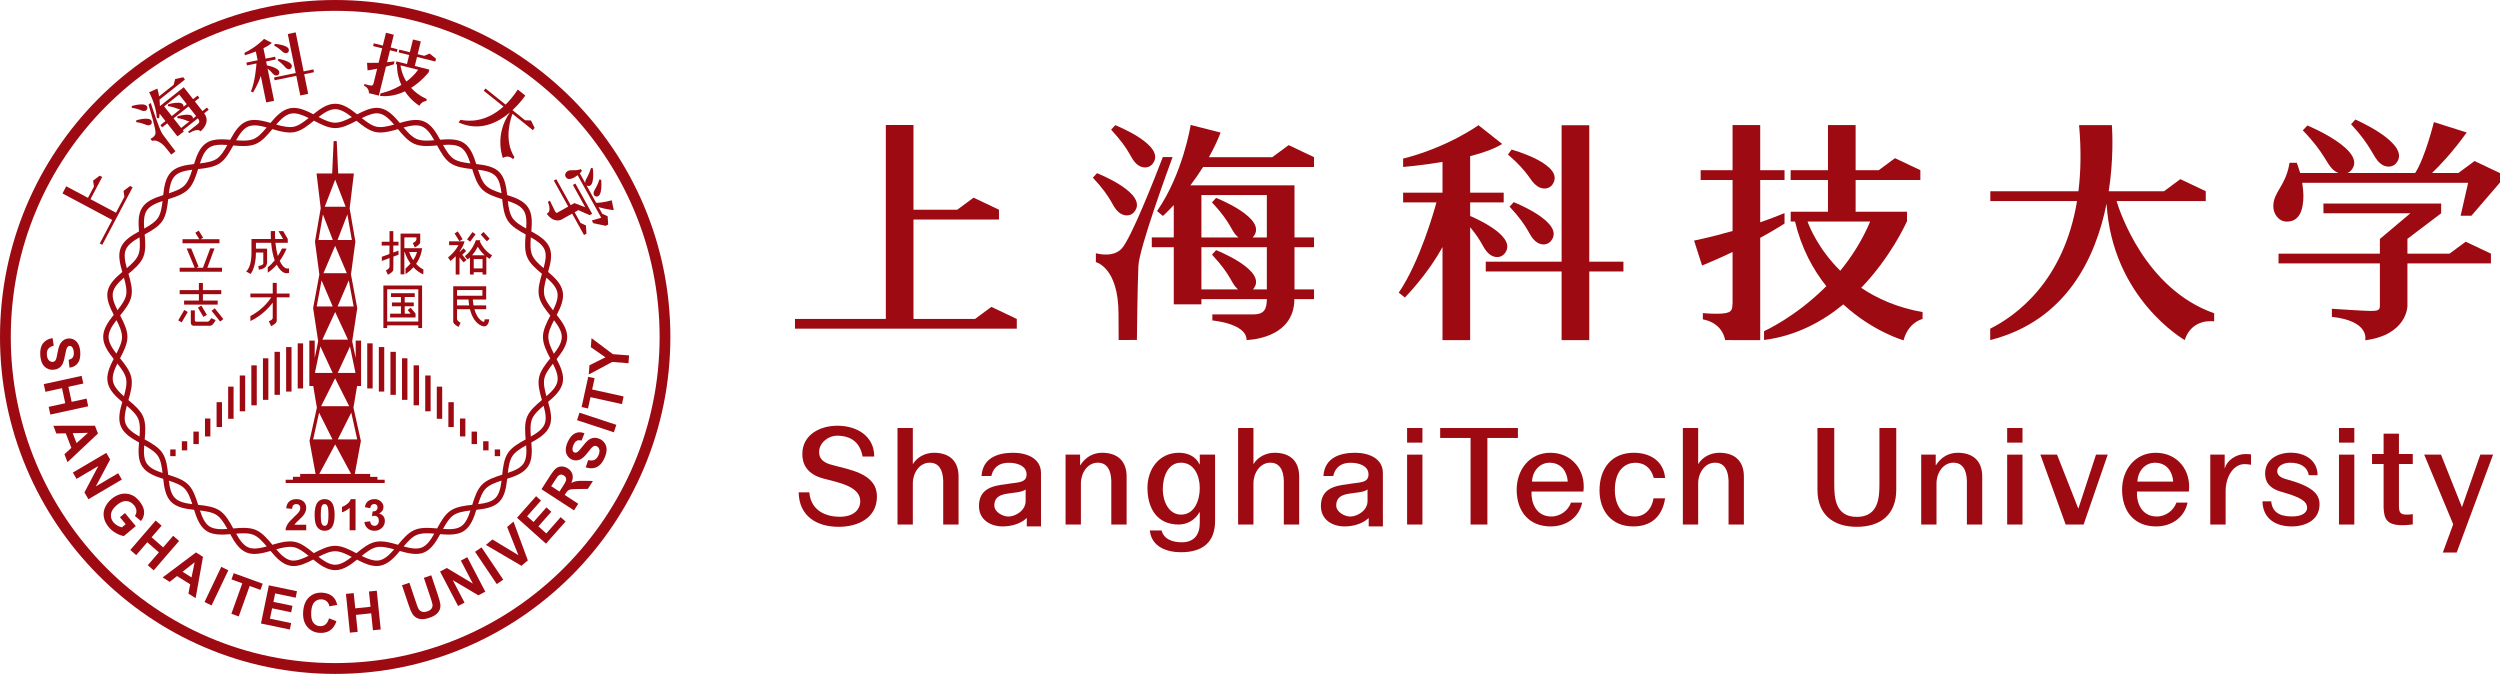<svg width="230" height="62" viewBox="0 0 230 62" fill="none" xmlns="http://www.w3.org/2000/svg">
<g clip-path="url(#clip0_548_1019)">
<path d="M93.54 29.34L91.205 28.233L89.709 29.34H84.04V20.197H91.905V19.298H91.901L91.905 19.294L89.566 18.185L88.062 19.298H84.04V11.502H81.496V29.34H73.138V30.239H81.496H84.04H93.545V29.34H93.54Z" fill="#9D0A12"/>
<path d="M132.71 31.291H135.254V20.899C136.439 22.323 136.403 22.828 136.97 23.338C137.447 23.765 138.071 23.743 138.403 23.353C139.643 21.899 136.239 20.295 135.254 19.87V18.623H138.341V17.724H135.254V14.366C136.404 14.071 137.471 13.702 138.201 13.243L136.019 11.519C136.019 11.519 133.223 13.543 129.087 14.593V15.361C129.087 15.361 130.741 15.228 132.71 14.895V17.724H129.087V18.623H132.152C131.952 19.363 130.615 24.104 128.684 26.923L129.244 27.372C129.244 27.372 131.274 25.35 132.71 22.727V31.291H132.71Z" fill="#9D0A12"/>
<path d="M149.355 24.975V24.075H146.212V11.522H143.668V24.075H136.69V24.975H143.668V31.291H146.212V24.975H149.355Z" fill="#9D0A12"/>
<path d="M141.404 17.109C141.923 17.483 142.54 17.395 142.828 16.974C144.091 15.143 139.068 13.761 139.068 13.761L138.733 14.212C140.783 16.001 140.692 16.591 141.404 17.109Z" fill="#9D0A12"/>
<path d="M139.261 18.598L138.884 19.014C140.736 21.008 140.585 21.586 141.238 22.175C141.716 22.603 142.337 22.58 142.67 22.19C144.116 20.502 139.261 18.598 139.261 18.598Z" fill="#9D0A12"/>
<path d="M194.725 18.499H202.93V17.599H202.913L202.93 17.592L200.59 16.482L199.083 17.599H194.003C194.451 14.694 194.346 12.28 194.294 11.51H191.276C191.481 13.793 191.436 15.812 191.215 17.599H183.109V18.499H191.086C189.858 25.961 185.399 29.084 183.099 30.239V31.287C190.146 29.5 192.822 23.649 193.804 18.727C194.323 27.485 200.992 31.286 200.992 31.286C201.662 29.223 203.704 29.566 203.704 29.566V28.821C197.309 26.581 194.977 19.341 194.725 18.499Z" fill="#9D0A12"/>
<path d="M230 15.926L227.658 14.815L226.171 15.917H223.744C224.389 15.301 225.616 14.034 226.937 12.188L223.919 11.233C223.919 11.233 223.109 14.521 222.195 15.917H215.969C216.096 15.863 216.21 15.784 216.301 15.679C217.912 13.86 212.279 11.544 212.279 11.544L211.859 11.992C213.938 14.15 213.965 15.017 214.697 15.654C214.837 15.774 214.984 15.86 215.136 15.917H211.62C211.492 15.486 211.304 14.976 211.304 14.976H210.635L210.614 15.115C210.238 17.187 209.144 17.64 209.144 18.992C209.144 19.628 209.592 20.387 210.398 20.387C211.528 20.387 211.915 19.367 211.915 17.963C211.915 17.682 211.862 17.217 211.803 16.817H227.068L226.377 19.847H227.37L229.977 16.817H229.981V16.812L230 16.79L230 15.926Z" fill="#9D0A12"/>
<path d="M218.951 15.003C219.447 15.451 220.095 15.424 220.442 15.02C221.942 13.261 216.69 10.996 216.69 10.996L216.296 11.429C218.224 13.501 218.27 14.392 218.951 15.003Z" fill="#9D0A12"/>
<path d="M221.483 28.166V24.235H229.165V23.344H229.182L226.844 22.236L225.354 23.338H221.483V21.971L224.586 19.622V18.722H213.756V19.622H221.752L218.969 21.968H218.949V23.338H209.626V24.235H218.949V28.166C218.949 28.578 218.66 28.606 218.074 28.606C217.548 28.606 215.056 28.441 214.532 28.408V29.149C218.08 29.54 217.598 31.305 217.598 31.305C221.456 30.809 221.483 28.166 221.483 28.166Z" fill="#9D0A12"/>
<path d="M164.177 20.569V19.605C163.427 19.917 162.674 20.198 161.939 20.451V16.559H164.177V15.658H161.939V11.508H159.397V15.658H156.46V16.559H159.397V21.252C157.337 21.842 155.855 22.134 155.855 22.134L156.591 24.431C157.61 24.012 158.547 23.589 159.397 23.183V28.07L159.387 27.849C159.387 28.599 159.331 28.864 157.906 28.864C157.261 28.864 156.663 28.806 156.663 28.806V29.38C158.536 29.732 158.71 31.284 158.71 31.284H159.397V31.291H161.939V21.881C162.974 21.315 163.735 20.85 164.177 20.569Z" fill="#9D0A12"/>
<path d="M176.878 28.713C174.545 28.297 172.692 27.466 171.229 26.481C173.888 23.715 175.264 20.744 175.427 20.382H175.444V19.482H170.717V16.56H176.673V15.659H176.679L174.339 14.552L172.84 15.659H170.717V11.508H168.174V15.659H164.739V16.56H168.174V19.482H164.744V20.382H165.142C165.737 22.854 166.803 24.803 168.02 26.327C165.18 29.189 162.293 30.466 162.293 30.466V31.279C165.227 30.906 167.649 29.595 169.584 28.004C172.303 30.509 175.126 31.31 175.126 31.31C175.538 29.775 176.618 29.412 176.878 29.346V28.713H176.878ZM166.294 20.382H172.055C171.315 22.136 170.346 23.638 169.305 24.907C167.297 22.926 166.472 20.875 166.294 20.382Z" fill="#9D0A12"/>
<path d="M119.094 17.049H118.572H116.549H110.53H109.513C109.9 16.54 110.299 15.978 110.686 15.363H120.89V14.463H120.882L120.892 14.459L118.554 13.351L117.054 14.459L117.066 14.463H111.22C111.617 13.755 111.988 12.999 112.295 12.199L109.542 11.495C109.542 11.495 108.853 15.937 106.449 19.419L106.988 19.869C106.988 19.869 107.392 19.506 107.987 18.866V21.843H105.965V22.744H107.987V26.623V27.522V27.997H110.53V27.522H116.551C116.53 28.387 116.361 28.922 115.32 28.922H111.536V29.484C111.536 29.484 114.686 29.745 114.686 31.282C114.686 31.282 119.063 31.24 119.083 27.522H120.892V26.623H119.094V22.744H120.892V21.843H119.094V17.049H119.094ZM116.549 26.623H115.268C115.275 26.617 115.283 26.612 115.289 26.605C116.737 24.916 111.881 23.013 111.881 23.013L111.504 23.427C113.356 25.421 113.203 26 113.858 26.587C113.873 26.601 113.891 26.611 113.906 26.623H110.53V22.744H116.549V26.623ZM116.549 21.844H115.24C115.256 21.828 115.274 21.814 115.289 21.797C116.737 20.108 111.881 18.207 111.881 18.207L111.504 18.62C113.356 20.613 113.203 21.193 113.858 21.78C113.886 21.804 113.915 21.821 113.943 21.844H110.53V17.948H116.549V21.844Z" fill="#9D0A12"/>
<path d="M104.576 15.093C105.054 15.521 105.678 15.497 106.008 15.109C107.455 13.419 102.601 11.516 102.601 11.516L102.223 11.932C104.073 13.927 103.924 14.504 104.576 15.093Z" fill="#9D0A12"/>
<path d="M102.899 19.504C103.378 19.934 103.999 19.91 104.331 19.521C105.779 17.831 100.924 15.932 100.924 15.932L100.544 16.345C102.398 18.338 102.246 18.916 102.899 19.504Z" fill="#9D0A12"/>
<path d="M106.981 14.45C106.272 16.3 104.074 21.907 103.197 22.869C102.374 23.767 100.819 23.298 100.819 23.298V24.114C100.819 24.114 102.903 24.586 102.903 28.876C102.903 30.257 102.917 31.283 102.917 31.283L104.595 31.273C104.595 31.273 104.651 26.154 104.734 24.442C104.811 22.839 107.453 15.598 107.876 14.45L106.981 14.45Z" fill="#9D0A12"/>
<path d="M76.41 42.734C75.78 42.548 75.358 42.227 75.358 41.59C75.358 40.694 76.263 40.083 76.978 40.083C78.408 40.083 79.134 40.794 79.359 42H80.431C80.431 40.147 78.874 39.166 77.04 39.166C75.446 39.166 73.813 39.987 73.813 41.779C73.813 42.698 74.246 43.631 75.766 44.029C76.991 44.364 78.986 44.689 79.131 45.951C79.227 46.776 78.631 47.543 77.264 47.543C76.139 47.543 74.614 47.097 74.456 45.297H73.478C73.515 47.497 75.149 48.468 77.166 48.468C78.908 48.468 80.678 47.671 80.678 45.683C80.678 43.481 78.021 43.212 76.41 42.734Z" fill="#9D0A12"/>
<path d="M210.317 44.081C209.855 43.956 209.422 43.715 209.517 43.235C209.602 42.818 210.132 42.571 210.699 42.571C211.484 42.571 212.244 42.839 212.408 43.717H213.216C213.216 42.367 212.081 41.648 210.744 41.648C209.582 41.648 208.39 42.248 208.39 43.553C208.39 44.197 208.632 44.892 209.891 45.247C211.536 45.716 212.255 46.065 212.255 46.731C212.255 47.15 211.796 47.512 210.908 47.512C210.231 47.512 209.065 47.432 208.951 46.12H208.149C208.176 47.722 209.365 48.431 210.836 48.431C212.105 48.431 213.397 47.85 213.397 46.399C213.397 45.415 212.696 44.724 210.317 44.081Z" fill="#9D0A12"/>
<path d="M85.922 41.654C85.082 41.654 84.351 42.09 84.005 42.673H83.98V39.377H82.57V48.257H83.98V44.465C83.98 43.519 84.586 42.568 85.526 42.568C86.37 42.568 86.739 43.209 86.775 44.216V48.257H88.187V43.843C88.187 42.387 87.321 41.654 85.922 41.654Z" fill="#9D0A12"/>
<path d="M158.173 41.654C157.334 41.654 156.601 42.09 156.255 42.673H156.231V39.377H154.822V48.257H156.231V44.465C156.231 43.519 156.838 42.568 157.777 42.568C158.618 42.568 158.988 43.209 159.027 44.216V48.257H160.437V43.843C160.437 42.387 159.57 41.654 158.173 41.654Z" fill="#9D0A12"/>
<path d="M117.26 41.654C116.418 41.654 115.686 42.09 115.341 42.673H115.317V39.377H113.906V48.257H115.317V44.465C115.317 43.519 115.922 42.568 116.861 42.568C117.706 42.568 118.075 43.209 118.111 44.216V48.257H119.523V43.843C119.523 42.387 118.656 41.654 117.26 41.654Z" fill="#9D0A12"/>
<path d="M101.385 41.654C100.545 41.654 99.826 42.09 99.394 42.798L99.369 42.773V41.826H98.033V48.257H99.443V44.465C99.443 43.519 100.049 42.568 100.989 42.568C101.831 42.568 102.202 43.208 102.239 44.216V48.257H103.649V43.843C103.65 42.387 102.783 41.654 101.385 41.654Z" fill="#9D0A12"/>
<path d="M180.103 41.654C179.261 41.654 178.544 42.09 178.109 42.798L178.086 42.773V41.826H176.751V48.257H178.158V44.465C178.158 43.519 178.767 42.568 179.705 42.568C180.546 42.568 180.918 43.208 180.954 44.216V48.257H182.365V43.843C182.365 42.387 181.5 41.654 180.103 41.654Z" fill="#9D0A12"/>
<path d="M110.38 42.711H110.354C109.995 41.977 109.265 41.654 108.46 41.654C106.643 41.654 105.566 43.147 105.566 44.877C105.566 46.716 106.408 48.257 108.436 48.257C109.228 48.257 109.957 47.833 110.354 47.123H110.379V48.108C110.379 49.165 109.873 49.891 108.732 49.891C107.893 49.891 107.078 49.624 106.868 48.803H105.788C105.924 50.309 107.359 50.806 108.647 50.806C110.675 50.806 111.788 49.862 111.788 47.921V41.826H110.38V42.711ZM108.659 47.344C107.484 47.344 106.976 46.057 106.976 45.011C106.976 43.942 107.401 42.567 108.651 42.567C109.877 42.567 110.379 43.792 110.379 44.899C110.379 46.006 109.908 47.344 108.659 47.344Z" fill="#9D0A12"/>
<path d="M130.863 41.826H129.453V48.256H130.863V41.826Z" fill="#9D0A12"/>
<path d="M130.863 39.377H129.453V40.721H130.863V39.377Z" fill="#9D0A12"/>
<path d="M139.647 39.377H132.496V40.292H135.292V48.256H136.84V40.292H139.647V39.377Z" fill="#9D0A12"/>
<path d="M142.627 41.655C140.721 41.655 139.534 43.221 139.534 45.049C139.534 47.038 140.648 48.431 142.665 48.431C144.05 48.431 145.262 47.646 145.558 46.242H144.531C144.283 46.95 143.551 47.542 142.665 47.518C141.302 47.478 140.847 46.223 140.901 45.224H145.676C145.913 43.296 144.644 41.655 142.627 41.655ZM140.945 44.307C140.982 43.347 141.651 42.54 142.627 42.572C143.666 42.608 144.173 43.411 144.235 44.307H140.945Z" fill="#9D0A12"/>
<path d="M198.326 41.655C196.419 41.655 195.232 43.221 195.232 45.049C195.232 47.038 196.347 48.431 198.363 48.431C199.747 48.431 200.958 47.646 201.255 46.242H200.229C199.981 46.95 199.25 47.542 198.363 47.518C197 47.478 196.545 46.223 196.6 45.224H201.375C201.61 43.296 200.342 41.655 198.326 41.655ZM196.642 44.307C196.68 43.347 197.348 42.54 198.326 42.572C199.363 42.608 199.871 43.411 199.935 44.307H196.642Z" fill="#9D0A12"/>
<path d="M150.305 42.581C150.988 42.53 151.827 42.791 152.144 43.972L153.19 43.979C153.054 42.4 151.792 41.654 150.309 41.654C148.205 41.654 147.155 43.172 147.155 45.111C147.155 46.999 148.254 48.431 150.26 48.431C151.904 48.431 152.933 47.524 153.19 45.845H152.125C151.99 46.777 151.34 47.59 150.26 47.514C149.038 47.427 148.565 46.18 148.565 45.111C148.564 43.172 149.576 42.635 150.305 42.581Z" fill="#9D0A12"/>
<path d="M172.907 44.55C172.907 45.745 172.834 47.554 170.829 47.554C168.827 47.554 168.752 45.745 168.752 44.55V39.377H167.206V45.063C167.206 47.338 168.652 48.468 170.829 48.468C173.007 48.468 174.455 47.338 174.455 45.063V39.377H172.907V44.55Z" fill="#9D0A12"/>
<path d="M186.07 39.377H184.66V40.721H186.07V39.377Z" fill="#9D0A12"/>
<path d="M186.07 41.826H184.66V48.256H186.07V41.826Z" fill="#9D0A12"/>
<path d="M191.218 46.765H191.193L189.248 41.825H187.713L190.041 48.257H191.693L193.911 41.825H192.833L191.218 46.765Z" fill="#9D0A12"/>
<path d="M204.694 43.072H204.67V41.825H203.346V48.257H204.758V45.197C204.758 43.766 205.535 42.699 206.488 42.699C206.685 42.699 206.897 42.721 207.093 42.758V41.807C206.959 41.795 206.897 41.772 206.563 41.772C205.709 41.773 204.856 42.387 204.694 43.072Z" fill="#9D0A12"/>
<path d="M216.597 41.826H215.185V48.256H216.597V41.826Z" fill="#9D0A12"/>
<path d="M216.597 39.377H215.185V40.721H216.597V39.377Z" fill="#9D0A12"/>
<path d="M220.702 39.9H219.291V41.77H218.229V42.686H219.291V46.677C219.329 47.747 219.576 48.321 221.06 48.321C221.37 48.321 221.666 48.282 221.975 48.245V47.295C221.78 47.343 221.58 47.343 221.381 47.343C220.752 47.343 220.702 47.046 220.702 46.461V42.686H221.976V41.77H220.702V39.9H220.702Z" fill="#9D0A12"/>
<path d="M95.771 46.863C95.771 46.851 95.771 46.84 95.771 46.827V43.518C95.771 42.16 94.457 41.654 93.21 41.654C91.786 41.654 90.4 42.137 90.302 43.792H91.203C91.483 42.595 92.479 42.528 93.122 42.591C93.678 42.645 94.445 42.898 94.445 43.642C94.445 44.488 93.555 44.351 92.528 44.549C91.341 44.687 90.065 44.95 90.065 46.555C90.065 47.809 91.105 48.431 92.255 48.431C93.008 48.431 93.908 48.198 94.464 47.652V48.431H95.772V47.357H95.772V46.863H95.771ZM94.359 46.094C94.359 46.989 93.394 47.522 92.776 47.522C92.28 47.522 91.477 47.137 91.477 46.491C91.477 45.745 92.021 45.52 92.627 45.424C93.257 45.309 93.926 45.322 94.359 45.037V46.094Z" fill="#9D0A12"/>
<path d="M127.225 46.863V46.827V43.518C127.225 42.16 125.914 41.654 124.665 41.654C123.241 41.654 121.856 42.137 121.756 43.792H122.658C122.938 42.595 123.934 42.528 124.577 42.591C125.131 42.645 125.902 42.898 125.902 43.642C125.902 44.488 125.011 44.351 123.983 44.549C122.797 44.687 121.523 44.95 121.523 46.555C121.523 47.809 122.56 48.431 123.709 48.431C124.465 48.431 125.364 48.198 125.92 47.652V48.431H127.227V47.357H127.224V46.863H127.225ZM125.814 46.094C125.814 46.989 124.848 47.522 124.23 47.522C123.735 47.522 122.932 47.137 122.932 46.491C122.932 45.745 123.477 45.52 124.082 45.424C124.713 45.309 125.383 45.322 125.814 45.037V46.094Z" fill="#9D0A12"/>
<path d="M226.512 46.627H226.486L224.572 41.826H223.026L225.695 48.233L224.74 50.833H226.015C226.09 50.655 229.362 41.826 229.362 41.826H228.189L226.512 46.627Z" fill="#9D0A12"/>
<path d="M30.837 0C13.833 0 0 13.907 0 31C0 48.093 13.833 62 30.837 62C47.841 62 61.674 48.093 61.674 31C61.674 13.907 47.841 0 30.837 0ZM30.837 61.004C14.379 61.004 0.992 47.544 0.992 31C0.992 14.456 14.379 0.997 30.837 0.997C47.294 0.997 60.684 14.456 60.684 31C60.684 47.544 47.294 61.004 30.837 61.004Z" fill="#9D0A12"/>
<path d="M54.419 31.109L54.356 31.94L55.7 32.873L54.23 33.605L54.165 34.452L56.325 33.3L57.821 33.417L57.876 32.697L56.383 32.583L54.419 31.109Z" fill="#9D0A12"/>
<path d="M54.705 34.797L54.116 34.666L53.507 37.448L54.096 37.579L54.325 36.54L57.218 37.179L57.371 36.473L54.478 35.833L54.705 34.797Z" fill="#9D0A12"/>
<path d="M53.089 38.656L56.477 39.771L56.702 39.084L53.313 37.967L53.089 38.656Z" fill="#9D0A12"/>
<path d="M55.187 40.388C54.982 40.296 54.789 40.261 54.611 40.285C54.432 40.308 54.268 40.38 54.119 40.497C53.968 40.614 53.786 40.816 53.566 41.103C53.347 41.391 53.185 41.559 53.077 41.613C52.993 41.653 52.913 41.656 52.835 41.62C52.751 41.582 52.7 41.518 52.681 41.425C52.651 41.281 52.679 41.113 52.766 40.921C52.848 40.735 52.947 40.612 53.061 40.552C53.176 40.492 53.324 40.486 53.504 40.534L53.77 39.86C53.466 39.736 53.18 39.737 52.908 39.863C52.636 39.99 52.409 40.259 52.225 40.668C52.113 40.921 52.054 41.152 52.05 41.364C52.045 41.575 52.095 41.761 52.197 41.922C52.3 42.081 52.432 42.198 52.598 42.273C52.855 42.388 53.118 42.388 53.387 42.267C53.579 42.182 53.796 41.982 54.043 41.667C54.233 41.424 54.359 41.269 54.42 41.203C54.512 41.109 54.594 41.05 54.668 41.029C54.742 41.008 54.817 41.015 54.895 41.05C55.014 41.105 55.095 41.206 55.137 41.355C55.177 41.503 55.15 41.684 55.055 41.896C54.965 42.097 54.843 42.233 54.69 42.306C54.537 42.379 54.344 42.387 54.112 42.327L53.887 42.997C54.269 43.12 54.607 43.112 54.896 42.977C55.184 42.841 55.422 42.565 55.608 42.152C55.734 41.869 55.801 41.615 55.807 41.389C55.813 41.162 55.757 40.959 55.642 40.783C55.525 40.603 55.374 40.473 55.187 40.388Z" fill="#9D0A12"/>
<path d="M53.022 44.267C52.875 44.293 52.722 44.347 52.56 44.428C52.693 44.139 52.728 43.882 52.668 43.653C52.607 43.426 52.465 43.238 52.239 43.093C52.063 42.977 51.877 42.918 51.682 42.916C51.489 42.915 51.319 42.968 51.171 43.08C51.023 43.19 50.846 43.407 50.638 43.728L49.815 45.008L52.807 46.955L53.199 46.348L51.95 45.535L52.029 45.411C52.119 45.272 52.196 45.178 52.26 45.128C52.324 45.077 52.404 45.045 52.502 45.026C52.599 45.008 52.815 44.996 53.148 44.993L54.082 44.977L54.55 44.251L53.729 44.237C53.405 44.232 53.167 44.24 53.022 44.267ZM52.077 44.204C52.055 44.293 51.95 44.482 51.761 44.774L51.472 45.223L50.712 44.729L51.018 44.254C51.177 44.01 51.276 43.863 51.314 43.817C51.394 43.731 51.482 43.679 51.578 43.666C51.676 43.652 51.774 43.677 51.875 43.743C51.964 43.802 52.027 43.872 52.06 43.95C52.093 44.031 52.099 44.115 52.077 44.204Z" fill="#9D0A12"/>
<path d="M50.259 49.075L49.533 48.426L50.722 47.081L50.273 46.68L49.084 48.025L48.493 47.497L49.771 46.052L49.32 45.649L47.564 47.635L50.229 50.016L52.031 47.979L51.582 47.578L50.259 49.075Z" fill="#9D0A12"/>
<path d="M46.658 48.482L47.691 51.076L45.3 49.63L44.704 50.135L47.974 52.053L48.562 51.556L47.242 47.987L46.658 48.482Z" fill="#9D0A12"/>
<path d="M43.704 50.765L45.702 53.734L46.299 53.329L44.301 50.359L43.704 50.765Z" fill="#9D0A12"/>
<path d="M42.398 51.572L43.505 53.691L41.106 52.254L40.486 52.582L42.144 55.755L42.736 55.443L41.654 53.373L44.009 54.77L44.647 54.432L42.99 51.259L42.398 51.572Z" fill="#9D0A12"/>
<path d="M39.677 52.928L38.996 53.16L39.626 55.038C39.717 55.308 39.771 55.503 39.79 55.626C39.808 55.748 39.782 55.866 39.71 55.978C39.639 56.091 39.506 56.181 39.313 56.246C39.123 56.311 38.958 56.319 38.82 56.273C38.682 56.226 38.575 56.139 38.499 56.009C38.452 55.928 38.381 55.742 38.284 55.45L37.665 53.61L36.983 53.842L37.592 55.654C37.719 56.034 37.839 56.314 37.948 56.493C38.023 56.614 38.128 56.718 38.265 56.805C38.402 56.892 38.567 56.944 38.759 56.962C38.951 56.981 39.209 56.936 39.53 56.826C39.798 56.736 40.003 56.627 40.146 56.502C40.288 56.378 40.39 56.24 40.45 56.091C40.51 55.941 40.531 55.776 40.512 55.595C40.491 55.414 40.413 55.12 40.276 54.712L39.677 52.928Z" fill="#9D0A12"/>
<path d="M33.944 54.419L34.088 55.823L32.685 55.968L32.541 54.565L31.826 54.638L32.191 58.205L32.906 58.131L32.746 56.57L34.15 56.426L34.309 57.985L35.026 57.911L34.662 54.345L33.944 54.419Z" fill="#9D0A12"/>
<path d="M28.927 55.392C29.102 55.211 29.321 55.127 29.585 55.141C29.776 55.152 29.935 55.214 30.063 55.328C30.191 55.443 30.271 55.595 30.303 55.782L31.024 55.65C30.957 55.359 30.848 55.133 30.695 54.971C30.436 54.698 30.09 54.55 29.655 54.526C29.156 54.499 28.745 54.642 28.42 54.956C28.097 55.269 27.92 55.723 27.888 56.318C27.857 56.883 27.985 57.334 28.273 57.675C28.56 58.016 28.94 58.199 29.412 58.225C29.794 58.245 30.115 58.168 30.373 57.992C30.633 57.816 30.826 57.535 30.953 57.149L30.268 56.889C30.195 57.148 30.085 57.336 29.941 57.451C29.796 57.565 29.629 57.617 29.438 57.606C29.18 57.593 28.974 57.486 28.823 57.285C28.67 57.084 28.607 56.757 28.631 56.305C28.654 55.877 28.752 55.574 28.927 55.392Z" fill="#9D0A12"/>
<path d="M24.009 57.362L26.664 57.917L26.786 57.326L24.836 56.919L25.033 55.964L26.786 56.33L26.909 55.738L25.156 55.373L25.316 54.594L27.2 54.987L27.323 54.393L24.735 53.852L24.009 57.362Z" fill="#9D0A12"/>
<path d="M21.501 52.733L21.296 53.304L22.291 53.665L21.286 56.467L21.964 56.712L22.969 53.911L23.962 54.271L24.166 53.7L21.501 52.733Z" fill="#9D0A12"/>
<path d="M18.816 55.387L19.465 55.699L21.005 52.465L20.355 52.152L18.816 55.387Z" fill="#9D0A12"/>
<path d="M14.963 53.124L15.611 53.531L16.289 52.997L17.498 53.755L17.334 54.612L17.998 55.029L18.676 51.228L18.029 50.823L14.963 53.124ZM17.621 53.12L16.795 52.602L17.905 51.731L17.621 53.12Z" fill="#9D0A12"/>
<path d="M15.932 49.292L15.011 50.359L13.946 49.429L14.867 48.363L14.322 47.889L11.985 50.597L12.529 51.071L13.551 49.887L14.617 50.816L13.595 52L14.139 52.474L16.475 49.767L15.932 49.292Z" fill="#9D0A12"/>
<path d="M11.497 47.2L11.036 47.587L11.564 48.224L11.216 48.516C11.081 48.485 10.943 48.432 10.8 48.352C10.658 48.273 10.538 48.174 10.441 48.058C10.246 47.823 10.171 47.565 10.213 47.282C10.255 47.001 10.439 46.725 10.765 46.453C11.067 46.2 11.353 46.082 11.625 46.096C11.898 46.112 12.134 46.242 12.336 46.484C12.468 46.644 12.54 46.811 12.55 46.984C12.561 47.156 12.515 47.318 12.412 47.469L12.972 47.936C13.179 47.671 13.274 47.382 13.257 47.07C13.241 46.758 13.091 46.431 12.808 46.09C12.591 45.826 12.363 45.644 12.125 45.544C11.816 45.411 11.5 45.377 11.179 45.442C10.857 45.508 10.553 45.66 10.268 45.898C10.004 46.117 9.805 46.375 9.671 46.67C9.535 46.965 9.499 47.27 9.555 47.584C9.612 47.9 9.76 48.201 9.998 48.49C10.186 48.717 10.414 48.904 10.683 49.054C10.95 49.205 11.188 49.29 11.398 49.314L12.491 48.4L11.497 47.2Z" fill="#9D0A12"/>
<path d="M10.871 43.536L8.817 44.747L10.132 42.271L9.779 41.663L6.702 43.476L7.041 44.056L9.047 42.874L7.768 45.303L8.133 45.929L11.209 44.117L10.871 43.536Z" fill="#9D0A12"/>
<path d="M8.736 39.167L4.909 39.171L5.186 39.885L6.049 39.865L6.566 41.201L5.927 41.788L6.21 42.522L9.013 39.881L8.736 39.167ZM7.043 40.764L6.689 39.852L8.097 39.82L7.043 40.764Z" fill="#9D0A12"/>
<path d="M7.963 36.671L6.591 36.97L6.293 35.585L7.664 35.285L7.511 34.578L4.027 35.339L4.18 36.045L5.703 35.712L6.003 37.097L4.478 37.43L4.631 38.139L8.115 37.378L7.963 36.671Z" fill="#9D0A12"/>
<path d="M4.309 33.883C4.493 33.986 4.688 34.032 4.893 34.018C5.118 34.004 5.303 33.945 5.451 33.84C5.597 33.735 5.71 33.596 5.788 33.422C5.865 33.248 5.936 32.982 5.996 32.625C6.057 32.27 6.122 32.044 6.193 31.948C6.248 31.872 6.318 31.833 6.402 31.827C6.495 31.82 6.57 31.855 6.63 31.929C6.723 32.041 6.776 32.203 6.789 32.413C6.802 32.616 6.771 32.771 6.697 32.878C6.623 32.983 6.496 33.058 6.315 33.101L6.391 33.823C6.718 33.79 6.971 33.654 7.153 33.415C7.335 33.177 7.412 32.832 7.384 32.384C7.368 32.108 7.312 31.875 7.217 31.686C7.123 31.498 6.993 31.357 6.83 31.262C6.665 31.169 6.493 31.127 6.311 31.139C6.03 31.157 5.797 31.281 5.615 31.514C5.486 31.679 5.385 31.958 5.315 32.349C5.258 32.655 5.218 32.852 5.194 32.938C5.157 33.065 5.112 33.154 5.056 33.208C5 33.261 4.929 33.289 4.846 33.295C4.714 33.304 4.596 33.252 4.49 33.139C4.385 33.028 4.325 32.856 4.312 32.623C4.298 32.403 4.342 32.225 4.444 32.09C4.546 31.954 4.713 31.857 4.946 31.8L4.834 31.101C4.439 31.173 4.145 31.337 3.952 31.593C3.759 31.847 3.677 32.202 3.704 32.654C3.723 32.965 3.782 33.221 3.881 33.423C3.982 33.628 4.124 33.78 4.309 33.883Z" fill="#9D0A12"/>
<path d="M22.555 34.546H22.058V37.84H22.555V34.546Z" fill="#9D0A12"/>
<path d="M23.622 33.613H23.124V37.289H23.622V33.613Z" fill="#9D0A12"/>
<path d="M25.753 32.368H25.256V36.326H25.753V32.368Z" fill="#9D0A12"/>
<path d="M24.688 32.963H24.191V36.786H24.688V32.963Z" fill="#9D0A12"/>
<path d="M26.821 31.93H26.324V36.024H26.821V31.93Z" fill="#9D0A12"/>
<path d="M27.884 31.589H27.388V35.737H27.884V31.589Z" fill="#9D0A12"/>
<path d="M21.488 35.57H20.99V38.529H21.488V35.57Z" fill="#9D0A12"/>
<path d="M20.423 37.001H19.926V39.286H20.423V37.001Z" fill="#9D0A12"/>
<path d="M19.355 38.504H18.858V40.152H19.355V38.504Z" fill="#9D0A12"/>
<path d="M18.29 39.707H17.793V40.855H18.29V39.707Z" fill="#9D0A12"/>
<path d="M17.223 40.596H16.727V41.433H17.223V40.596Z" fill="#9D0A12"/>
<path d="M16.158 41.35H15.661V41.967H16.158V41.35Z" fill="#9D0A12"/>
<path d="M39.617 34.546H39.12V37.84H39.617V34.546Z" fill="#9D0A12"/>
<path d="M38.549 33.612H38.052V37.289H38.549V33.612Z" fill="#9D0A12"/>
<path d="M36.418 32.368H35.922V36.326H36.418V32.368Z" fill="#9D0A12"/>
<path d="M37.483 32.963H36.986V36.786H37.483V32.963Z" fill="#9D0A12"/>
<path d="M35.35 31.93H34.853V36.024H35.35V31.93Z" fill="#9D0A12"/>
<path d="M34.283 31.589H33.786V35.737H34.283V31.589Z" fill="#9D0A12"/>
<path d="M40.682 35.571H40.185V38.53H40.682V35.571Z" fill="#9D0A12"/>
<path d="M41.748 37.001H41.251V39.286H41.748V37.001Z" fill="#9D0A12"/>
<path d="M42.815 38.504H42.318V40.152H42.815V38.504Z" fill="#9D0A12"/>
<path d="M43.883 39.707H43.386V40.855H43.883V39.707Z" fill="#9D0A12"/>
<path d="M44.946 40.596H44.45V41.433H44.946V40.596Z" fill="#9D0A12"/>
<path d="M46.012 41.35H45.516V41.967H46.012V41.35Z" fill="#9D0A12"/>
<path d="M27.529 47.806C27.702 47.649 27.819 47.528 27.886 47.445C27.985 47.316 28.058 47.196 28.104 47.079C28.149 46.962 28.172 46.841 28.172 46.713C28.172 46.485 28.092 46.297 27.932 46.147C27.771 45.994 27.552 45.919 27.272 45.919C27.017 45.919 26.803 45.983 26.634 46.114C26.463 46.246 26.36 46.462 26.33 46.762L26.871 46.815C26.881 46.657 26.92 46.544 26.988 46.475C27.055 46.405 27.145 46.373 27.258 46.373C27.372 46.373 27.463 46.404 27.528 46.471C27.594 46.536 27.626 46.627 27.626 46.751C27.626 46.861 27.589 46.972 27.514 47.086C27.459 47.167 27.308 47.323 27.063 47.553C26.759 47.835 26.554 48.064 26.451 48.237C26.348 48.409 26.287 48.59 26.266 48.782H28.172V48.274H27.092C27.12 48.225 27.157 48.175 27.204 48.123C27.249 48.071 27.358 47.967 27.529 47.806Z" fill="#9D0A12"/>
<path d="M29.866 45.919C29.59 45.919 29.376 46.014 29.222 46.21C29.037 46.447 28.944 46.834 28.944 47.37C28.944 47.917 29.029 48.298 29.198 48.512C29.366 48.726 29.589 48.831 29.866 48.831C30.141 48.831 30.355 48.733 30.508 48.54C30.694 48.304 30.786 47.914 30.786 47.374C30.786 46.836 30.695 46.447 30.51 46.213C30.356 46.015 30.141 45.919 29.866 45.919ZM30.161 48.087C30.133 48.198 30.092 48.271 30.041 48.315C29.989 48.358 29.93 48.377 29.865 48.377C29.799 48.377 29.741 48.358 29.689 48.315C29.638 48.274 29.596 48.19 29.562 48.064C29.53 47.939 29.513 47.71 29.513 47.374C29.513 47.041 29.531 46.803 29.569 46.661C29.598 46.553 29.637 46.477 29.689 46.436C29.74 46.393 29.799 46.373 29.865 46.373C29.93 46.373 29.989 46.393 30.04 46.436C30.092 46.477 30.133 46.561 30.168 46.686C30.201 46.811 30.218 47.041 30.218 47.374C30.218 47.709 30.199 47.947 30.161 48.087Z" fill="#9D0A12"/>
<path d="M31.928 46.374C31.761 46.504 31.607 46.593 31.464 46.639V47.136C31.734 47.046 31.969 46.91 32.166 46.722V48.782H32.711V45.919H32.27C32.208 46.094 32.094 46.244 31.928 46.374Z" fill="#9D0A12"/>
<path d="M34.872 47.25C35.145 47.1 35.279 46.9 35.279 46.65C35.279 46.473 35.215 46.314 35.081 46.175C34.919 46.004 34.706 45.918 34.439 45.918C34.283 45.918 34.142 45.948 34.015 46.007C33.891 46.066 33.792 46.147 33.722 46.249C33.65 46.353 33.599 46.491 33.564 46.662L34.065 46.749C34.08 46.626 34.118 46.53 34.184 46.464C34.251 46.401 34.33 46.368 34.424 46.368C34.519 46.368 34.593 46.396 34.65 46.453C34.706 46.511 34.734 46.586 34.734 46.683C34.734 46.795 34.696 46.884 34.619 46.954C34.541 47.023 34.429 47.055 34.281 47.05L34.222 47.496C34.318 47.469 34.401 47.455 34.472 47.455C34.577 47.455 34.667 47.495 34.741 47.576C34.814 47.657 34.85 47.765 34.85 47.903C34.85 48.049 34.813 48.164 34.736 48.25C34.66 48.334 34.565 48.377 34.452 48.377C34.348 48.377 34.259 48.342 34.184 48.271C34.112 48.2 34.066 48.096 34.049 47.961L33.523 48.027C33.55 48.264 33.648 48.46 33.816 48.609C33.986 48.756 34.198 48.831 34.456 48.831C34.726 48.831 34.953 48.742 35.135 48.567C35.318 48.39 35.408 48.177 35.408 47.926C35.408 47.754 35.36 47.608 35.264 47.484C35.165 47.362 35.035 47.282 34.872 47.25Z" fill="#9D0A12"/>
<path d="M35.39 44.135H34.723V43.869H34.056V43.6H32.642L33.188 40.638C33.199 40.617 33.206 40.595 33.206 40.57C33.206 40.543 33.199 40.517 33.185 40.495L32.523 37.52C32.523 37.519 32.524 37.519 32.524 37.518C32.524 37.508 32.52 37.502 32.519 37.492L32.853 35.511H33.22V31.335H32.722V32.937L32.407 31.421C32.408 31.413 32.412 31.406 32.412 31.399C32.412 31.391 32.405 31.386 32.404 31.379L32.864 28.377C32.867 28.364 32.871 28.353 32.871 28.341C32.871 28.328 32.865 28.318 32.862 28.307C32.861 28.303 32.86 28.299 32.858 28.295C32.856 28.287 32.856 28.277 32.852 28.269L32.291 25.256C32.291 25.254 32.289 25.254 32.289 25.253L32.688 22.289C32.697 22.27 32.702 22.249 32.702 22.227C32.702 22.202 32.696 22.178 32.684 22.157L32.17 19.184C32.17 19.178 32.173 19.174 32.173 19.168C32.173 19.163 32.17 19.161 32.17 19.158L32.537 16.129L32.545 15.961H31.113L30.979 12.978H30.695L30.56 15.961H29.121L29.506 19.153L28.981 22.201C28.98 22.206 28.982 22.212 28.982 22.216C28.981 22.227 28.977 22.236 28.979 22.247L29.381 25.259L28.816 28.297C28.815 28.3 28.815 28.304 28.814 28.306L28.813 28.313C28.812 28.316 28.813 28.318 28.813 28.322C28.811 28.336 28.808 28.349 28.811 28.363L29.272 31.395L28.954 32.928V31.334H28.458V35.51H28.817L29.153 37.504C29.152 37.507 29.151 37.512 29.151 37.516L28.48 40.538C28.478 40.546 28.48 40.556 28.48 40.565C28.48 40.576 28.477 40.586 28.479 40.596L29.032 43.599H27.616V43.868H26.949V44.134H26.282V44.434H35.39L35.39 44.135ZM30.832 34.8L32.124 37.368H29.544L30.832 34.8ZM30.834 28.703L32.017 31.25H29.656L30.834 28.703ZM31.799 19.019H29.877L30.837 16.525L31.799 19.019ZM30.833 22.615L31.908 25.135H29.759L30.833 22.615ZM30.836 40.886L32.298 43.6H29.373L30.836 40.886ZM31.078 40.422L31.508 39.565L32.316 37.958L32.864 40.422H31.078ZM31.07 34.309L32.198 31.875L32.704 34.309H31.07ZM31.058 28.192L31.297 27.631L32.087 25.793L32.536 28.192H31.058ZM31.052 22.078L31.961 19.724L32.37 22.078H31.052ZM29.709 19.724L30.315 21.292L30.618 22.078H29.303L29.709 19.724ZM29.584 25.794L29.895 26.522L30.608 28.192H29.137L29.584 25.794ZM29.477 31.872L30.604 34.309H28.972L29.477 31.872ZM29.357 37.965L30.589 40.422H28.811L29.357 37.965Z" fill="#9D0A12"/>
<path d="M38.257 50.964C38.538 50.964 38.784 50.919 39.007 50.826C39.684 50.544 40.107 49.851 40.496 49.142C40.762 49.164 41.032 49.184 41.29 49.184C41.9 49.184 42.346 49.075 42.695 48.84C43.302 48.432 43.582 47.674 43.825 46.904C44.622 46.815 45.416 46.686 45.93 46.17C46.444 45.653 46.57 44.852 46.66 44.048C47.423 43.804 48.176 43.523 48.578 42.917C48.981 42.313 48.951 41.509 48.884 40.708C49.592 40.317 50.281 39.892 50.562 39.211C50.839 38.54 50.647 37.751 50.425 36.975C51.038 36.456 51.628 35.906 51.771 35.186C51.911 34.477 51.576 33.746 51.208 33.032C51.712 32.399 52.182 31.741 52.182 30.997C52.182 30.259 51.718 29.604 51.22 28.975C51.584 28.264 51.909 27.535 51.766 26.814C51.622 26.088 51.037 25.536 50.425 25.016C50.648 24.241 50.838 23.454 50.562 22.784C50.281 22.103 49.59 21.678 48.883 21.287C48.951 20.486 48.984 19.679 48.583 19.078C48.177 18.467 47.424 18.186 46.659 17.942C46.569 17.141 46.442 16.342 45.929 15.826C45.413 15.31 44.616 15.182 43.816 15.092C43.573 14.325 43.294 13.568 42.691 13.162C42.338 12.926 41.886 12.815 41.27 12.815C41.017 12.815 40.755 12.833 40.494 12.856C40.106 12.147 39.683 11.454 39.006 11.172C38.782 11.079 38.537 11.033 38.256 11.033C37.784 11.033 37.28 11.166 36.783 11.31C36.265 10.692 35.717 10.099 34.999 9.955C34.89 9.933 34.777 9.922 34.66 9.922C34.063 9.922 33.453 10.21 32.858 10.52C32.23 10.016 31.575 9.544 30.837 9.544C30.102 9.544 29.451 10.009 28.826 10.51C28.235 10.204 27.63 9.925 27.028 9.925C26.905 9.925 26.787 9.937 26.672 9.96C25.95 10.105 25.401 10.693 24.883 11.309C24.389 11.165 23.887 11.033 23.417 11.033C23.136 11.033 22.891 11.079 22.667 11.172C21.989 11.454 21.567 12.149 21.177 12.859C20.911 12.836 20.642 12.815 20.383 12.815C19.771 12.815 19.326 12.925 18.977 13.159C18.371 13.567 18.09 14.324 17.848 15.094C17.052 15.183 16.258 15.311 15.745 15.827C15.23 16.345 15.105 17.145 15.015 17.949C14.251 18.194 13.497 18.475 13.094 19.081C12.693 19.686 12.721 20.489 12.788 21.29C12.082 21.68 11.393 22.104 11.114 22.784C10.837 23.455 11.027 24.245 11.251 25.021C10.636 25.541 10.045 26.091 9.902 26.812C9.762 27.52 10.097 28.252 10.464 28.965C9.962 29.597 9.493 30.254 9.493 30.997C9.493 31.736 9.957 32.39 10.455 33.019C10.09 33.731 9.764 34.461 9.907 35.183C10.051 35.909 10.636 36.461 11.249 36.983C11.026 37.756 10.837 38.542 11.113 39.211C11.393 39.892 12.083 40.317 12.79 40.708C12.722 41.51 12.688 42.316 13.089 42.92C13.496 43.529 14.249 43.812 15.015 44.056C15.104 44.856 15.232 45.655 15.744 46.17C16.259 46.686 17.055 46.814 17.855 46.904C18.099 47.672 18.378 48.431 18.981 48.835C19.334 49.072 19.786 49.184 20.402 49.184C20.656 49.184 20.919 49.164 21.179 49.142C21.567 49.851 21.989 50.543 22.666 50.825C22.891 50.919 23.136 50.964 23.417 50.964C23.888 50.964 24.392 50.832 24.888 50.687C25.407 51.306 25.954 51.901 26.672 52.044C26.781 52.066 26.896 52.077 27.012 52.077C27.609 52.077 28.22 51.788 28.816 51.478C29.445 51.983 30.099 52.454 30.837 52.454C31.57 52.454 32.22 51.989 32.846 51.488C33.436 51.795 34.041 52.074 34.644 52.074C34.766 52.074 34.885 52.063 34.999 52.039C35.722 51.895 36.272 51.306 36.789 50.689C37.285 50.833 37.787 50.964 38.257 50.964ZM35.002 49.805C34.85 49.805 34.704 49.82 34.569 49.846C33.936 49.972 33.352 50.438 32.788 50.896C32.145 50.557 31.48 50.214 30.835 50.214C30.179 50.215 29.516 50.549 28.873 50.886C28.312 50.431 27.733 49.97 27.106 49.846C26.97 49.82 26.823 49.805 26.671 49.805C26.153 49.805 25.6 49.96 25.061 50.119C24.6 49.562 24.118 48.998 23.524 48.749C23.22 48.622 22.864 48.563 22.403 48.563C22.096 48.563 21.774 48.59 21.459 48.618C21.114 47.982 20.753 47.337 20.218 46.977C19.68 46.615 18.948 46.522 18.23 46.444C18.013 45.75 17.781 45.044 17.322 44.583C16.865 44.125 16.161 43.893 15.472 43.677C15.394 42.953 15.304 42.215 14.942 41.672C14.585 41.135 13.944 40.773 13.312 40.426C13.376 39.701 13.429 38.96 13.179 38.352C12.934 37.756 12.37 37.274 11.816 36.808C12.019 36.11 12.215 35.394 12.087 34.748C11.963 34.112 11.499 33.526 11.045 32.96C11.382 32.313 11.724 31.646 11.723 30.997C11.723 30.337 11.389 29.67 11.054 29.023C11.505 28.46 11.964 27.877 12.088 27.247C12.215 26.605 12.021 25.889 11.818 25.193C12.373 24.729 12.932 24.246 13.18 23.648C13.43 23.042 13.374 22.298 13.31 21.57C13.943 21.225 14.585 20.861 14.943 20.324C15.303 19.783 15.394 19.048 15.473 18.328C16.163 18.108 16.866 17.876 17.324 17.413C17.781 16.954 18.01 16.248 18.225 15.554C18.944 15.476 19.679 15.384 20.219 15.021C20.754 14.661 21.114 14.016 21.459 13.382C21.769 13.41 22.084 13.436 22.388 13.436C22.853 13.436 23.212 13.377 23.52 13.249C24.114 13.003 24.594 12.435 25.056 11.878C25.596 12.037 26.151 12.192 26.671 12.192C26.824 12.192 26.97 12.179 27.106 12.152C27.737 12.027 28.32 11.56 28.884 11.104C29.527 11.442 30.191 11.786 30.837 11.786C31.494 11.785 32.157 11.45 32.8 11.113C33.361 11.568 33.94 12.027 34.568 12.152C34.703 12.179 34.85 12.192 35.002 12.192C35.52 12.192 36.072 12.039 36.61 11.88C37.072 12.437 37.552 13 38.148 13.249C38.452 13.376 38.808 13.435 39.268 13.435C39.577 13.435 39.899 13.408 40.213 13.38C40.559 14.016 40.921 14.661 41.455 15.021C41.994 15.382 42.724 15.475 43.441 15.554C43.658 16.248 43.891 16.954 44.35 17.416C44.808 17.874 45.512 18.104 46.201 18.321C46.279 19.044 46.37 19.782 46.732 20.324C47.09 20.86 47.729 21.223 48.361 21.569C48.297 22.295 48.244 23.037 48.494 23.645C48.739 24.241 49.303 24.724 49.858 25.189C49.654 25.887 49.461 26.602 49.587 27.246C49.712 27.881 50.175 28.468 50.629 29.035C50.292 29.682 49.949 30.35 49.95 31.001C49.951 31.66 50.283 32.327 50.619 32.973C50.168 33.536 49.711 34.117 49.587 34.748C49.461 35.391 49.654 36.106 49.857 36.803C49.302 37.267 48.741 37.751 48.493 38.35C48.243 38.955 48.299 39.699 48.361 40.425C47.73 40.772 47.09 41.136 46.733 41.673C46.372 42.215 46.28 42.949 46.202 43.671C45.512 43.889 44.808 44.123 44.348 44.585C43.893 45.044 43.664 45.751 43.448 46.443C42.73 46.521 41.996 46.613 41.456 46.977C40.921 47.337 40.56 47.981 40.215 48.617C39.905 48.589 39.588 48.563 39.283 48.563C38.82 48.563 38.459 48.622 38.152 48.75C37.559 48.996 37.079 49.562 36.617 50.12C36.077 49.961 35.523 49.805 35.002 49.805ZM38.817 50.365C38.655 50.433 38.471 50.466 38.257 50.466C37.912 50.466 37.536 50.381 37.139 50.271C37.532 49.805 37.912 49.39 38.341 49.212C38.587 49.11 38.887 49.062 39.283 49.062C39.498 49.062 39.725 49.077 39.952 49.096C39.628 49.67 39.291 50.167 38.817 50.365ZM42.419 48.426C42.155 48.603 41.797 48.685 41.29 48.685C41.119 48.685 40.939 48.675 40.756 48.662C41.042 48.147 41.346 47.652 41.732 47.392C42.124 47.128 42.698 47.034 43.283 46.965C43.077 47.589 42.843 48.139 42.419 48.426ZM45.579 45.817C45.22 46.177 44.638 46.299 43.989 46.381C44.169 45.818 44.37 45.271 44.7 44.938C45.034 44.602 45.579 44.397 46.14 44.215C46.059 44.869 45.937 45.457 45.579 45.817ZM48.166 42.64C47.886 43.063 47.34 43.297 46.72 43.504C46.79 42.917 46.883 42.342 47.145 41.952C47.404 41.562 47.894 41.258 48.407 40.972C48.453 41.623 48.446 42.219 48.166 42.64ZM50.103 39.02C49.906 39.497 49.41 39.836 48.838 40.162C48.791 39.568 48.771 38.981 48.952 38.543C49.132 38.108 49.557 37.712 50.008 37.329C50.182 37.963 50.296 38.553 50.103 39.02ZM51.283 35.089C51.184 35.592 50.767 36.02 50.272 36.45C50.113 35.881 49.983 35.314 50.074 34.846C50.164 34.389 50.492 33.934 50.867 33.461C51.16 34.044 51.381 34.596 51.283 35.089ZM50.958 32.545C50.687 32.015 50.447 31.481 50.447 31C50.446 30.529 50.686 30.01 50.968 29.463C51.356 29.968 51.685 30.485 51.685 30.997C51.685 31.516 51.349 32.036 50.958 32.545ZM51.279 26.912C51.378 27.413 51.158 27.98 50.878 28.549C50.498 28.069 50.165 27.61 50.074 27.15C49.983 26.681 50.113 26.113 50.273 25.544C50.754 25.965 51.179 26.406 51.279 26.912ZM50.102 22.976C50.295 23.442 50.182 24.031 50.008 24.665C49.545 24.271 49.132 23.887 48.953 23.455C48.771 23.011 48.79 22.427 48.837 21.834C49.409 22.16 49.905 22.499 50.102 22.976ZM48.17 19.356C48.449 19.774 48.453 20.371 48.406 21.025C47.893 20.739 47.403 20.435 47.145 20.047C46.883 19.653 46.788 19.077 46.72 18.488C47.34 18.694 47.888 18.929 48.17 19.356ZM46.139 17.778C45.578 17.598 45.033 17.395 44.702 17.062C44.368 16.727 44.164 16.18 43.982 15.616C44.634 15.698 45.219 15.819 45.578 16.181C45.936 16.541 46.057 17.127 46.139 17.778ZM42.416 13.578C42.837 13.86 43.069 14.41 43.275 15.032C42.692 14.964 42.122 14.869 41.732 14.606C41.345 14.346 41.042 13.852 40.757 13.336C40.933 13.324 41.106 13.315 41.271 13.315C41.784 13.315 42.148 13.399 42.416 13.578ZM38.816 11.634C39.29 11.831 39.627 12.328 39.95 12.901C39.719 12.92 39.488 12.937 39.269 12.937C38.876 12.937 38.58 12.89 38.339 12.789C37.908 12.608 37.513 12.182 37.133 11.729C37.532 11.618 37.91 11.533 38.257 11.533C38.47 11.533 38.654 11.566 38.816 11.634ZM34.903 10.445C35.404 10.546 35.83 10.965 36.258 11.462C35.683 11.624 35.102 11.751 34.665 11.662C34.21 11.573 33.757 11.242 33.285 10.864C33.872 10.573 34.431 10.353 34.903 10.445ZM32.374 10.773C31.846 11.045 31.315 11.286 30.836 11.287C30.368 11.287 29.853 11.047 29.31 10.765C29.813 10.375 30.326 10.044 30.837 10.044C31.352 10.044 31.868 10.38 32.374 10.773ZM26.769 10.45C27.251 10.354 27.826 10.574 28.399 10.856C27.923 11.238 27.468 11.572 27.009 11.662C26.571 11.751 25.987 11.623 25.409 11.46C25.827 10.978 26.266 10.551 26.769 10.45ZM22.857 11.634C23.02 11.566 23.204 11.533 23.418 11.533C23.762 11.533 24.139 11.618 24.534 11.728C24.143 12.194 23.761 12.609 23.331 12.789C23.085 12.89 22.786 12.938 22.388 12.938C22.175 12.938 21.949 12.923 21.722 12.905C22.046 12.329 22.383 11.831 22.857 11.634ZM19.254 13.575C19.516 13.398 19.875 13.315 20.383 13.315C20.554 13.315 20.734 13.325 20.917 13.338C20.632 13.853 20.329 14.346 19.943 14.606C19.55 14.87 18.976 14.964 18.39 15.033C18.596 14.41 18.829 13.86 19.254 13.575ZM16.098 16.181C16.455 15.821 17.037 15.699 17.685 15.617C17.505 16.181 17.303 16.729 16.973 17.061C16.64 17.397 16.096 17.602 15.536 17.784C15.617 17.13 15.738 16.542 16.098 16.181ZM13.508 19.359C13.789 18.936 14.335 18.702 14.954 18.496C14.886 19.081 14.791 19.655 14.53 20.047C14.271 20.435 13.779 20.74 13.266 21.027C13.22 20.375 13.227 19.78 13.508 19.359ZM11.572 22.977C11.769 22.5 12.264 22.161 12.835 21.836C12.883 22.429 12.904 23.017 12.722 23.457C12.543 23.891 12.118 24.287 11.668 24.67C11.493 24.034 11.38 23.444 11.572 22.977ZM10.39 26.91C10.49 26.406 10.908 25.977 11.403 25.548C11.563 26.116 11.693 26.683 11.601 27.151C11.51 27.607 11.182 28.062 10.806 28.538C10.513 27.954 10.292 27.402 10.39 26.91ZM10.716 29.453C10.985 29.983 11.226 30.517 11.227 30.998C11.227 31.469 10.988 31.985 10.707 32.533C10.319 32.027 9.99 31.513 9.99 30.997C9.99 30.479 10.325 29.961 10.716 29.453ZM10.395 35.085C10.294 34.584 10.516 34.017 10.797 33.447C11.177 33.926 11.51 34.384 11.601 34.845C11.693 35.315 11.561 35.885 11.4 36.455C10.92 36.034 10.495 35.592 10.395 35.085ZM11.572 39.02C11.38 38.553 11.493 37.967 11.666 37.334C12.13 37.727 12.543 38.112 12.72 38.544C12.902 38.986 12.883 39.571 12.837 40.162C12.264 39.836 11.768 39.496 11.572 39.02ZM13.502 42.642C13.224 42.224 13.22 41.626 13.267 40.971C13.78 41.257 14.27 41.562 14.53 41.95C14.792 42.345 14.886 42.922 14.954 43.511C14.335 43.304 13.787 43.069 13.502 42.642ZM15.535 44.221C16.096 44.402 16.64 44.605 16.971 44.936C17.304 45.271 17.509 45.818 17.689 46.381C17.04 46.3 16.455 46.178 16.096 45.817C15.738 45.458 15.615 44.872 15.535 44.221ZM19.257 48.42C18.836 48.138 18.603 47.588 18.397 46.965C18.981 47.034 19.551 47.128 19.942 47.392C20.329 47.652 20.633 48.147 20.918 48.663C20.742 48.675 20.568 48.685 20.402 48.685C19.889 48.684 19.525 48.602 19.257 48.42ZM22.856 50.364C22.384 50.167 22.047 49.67 21.723 49.098C21.954 49.079 22.186 49.063 22.403 49.063C22.796 49.063 23.092 49.11 23.333 49.21C23.764 49.391 24.159 49.819 24.538 50.27C24.141 50.38 23.763 50.465 23.417 50.465C23.203 50.465 23.019 50.433 22.856 50.364ZM26.769 51.554C26.268 51.453 25.842 51.035 25.413 50.537C25.99 50.376 26.573 50.249 27.009 50.336C27.464 50.426 27.917 50.756 28.388 51.135C27.801 51.428 27.24 51.646 26.769 51.554ZM29.3 51.226C29.826 50.955 30.359 50.714 30.836 50.713C31.306 50.713 31.819 50.953 32.361 51.236C31.859 51.625 31.347 51.956 30.837 51.956C30.322 51.956 29.806 51.619 29.3 51.226ZM34.903 51.551C34.423 51.646 33.847 51.426 33.273 51.144C33.749 50.763 34.205 50.428 34.664 50.336C35.102 50.249 35.687 50.377 36.264 50.539C35.846 51.022 35.407 51.45 34.903 51.551Z" fill="#9D0A12"/>
<path d="M20.191 22.009H18.458L18.686 21.87L18.285 21.215L17.969 21.41L18.338 22.009H16.79V22.382H20.191V22.009Z" fill="#9D0A12"/>
<path d="M20.426 24.632H19.075L19.735 22.858L19.343 22.848L18.671 24.632H18.116L18.109 24.602L18.268 24.529L17.59 22.859H17.173L17.911 24.632H16.529V25.002H20.426V24.632Z" fill="#9D0A12"/>
<path d="M16.397 29.475L16.715 29.66L17.272 28.701L16.953 28.516L16.397 29.475Z" fill="#9D0A12"/>
<path d="M18.714 29.153L19.031 28.964L18.525 28.113L18.208 28.304L18.714 29.153Z" fill="#9D0A12"/>
<path d="M19.465 28.596L20.256 29.584L20.544 29.351L19.754 28.362L19.465 28.596Z" fill="#9D0A12"/>
<path d="M20.028 27.652H18.667V27.064H20.355V26.69H18.667V26.035H18.298V26.69H16.53V27.064H18.298V27.652H16.937V28.024H20.028V27.652Z" fill="#9D0A12"/>
<path d="M19.102 29.596H18.04C17.97 29.581 17.934 29.54 17.925 29.465V28.557H17.555V29.684C17.555 29.748 17.574 29.96 17.814 29.968H19.356V29.964H19.369C19.584 29.943 19.797 29.53 19.836 29.447L19.427 29.265C19.364 29.402 19.258 29.567 19.102 29.596Z" fill="#9D0A12"/>
<path d="M25.457 29.539L25.461 29.528V27.353H26.639V27.002H25.461V26.023H25.092V27.002H23.037V27.353H24.957L24.941 27.378C24.482 28.066 23.822 28.66 23.037 29.08V29.535C23.28 29.425 24.261 28.935 25.063 27.884L25.092 27.848L25.091 29.267C25.064 29.41 24.893 29.483 24.768 29.537L24.731 29.555L24.944 30.009C25.026 29.968 25.438 29.758 25.457 29.539Z" fill="#9D0A12"/>
<path d="M38.483 30.181H38.832V26.267H35.272V30.181H35.621V29.933H38.483V30.181ZM35.621 26.616H38.483V29.583H35.621V26.616Z" fill="#9D0A12"/>
<path d="M37.503 28.527L37.777 28.857H37.235V28.175H38.066V27.824H37.235V27.326H38.154V26.977H35.97V27.326H36.886V27.824H36.057V28.175H36.886V28.857H35.891V29.207H38.231V28.856L37.773 28.302L37.503 28.527Z" fill="#9D0A12"/>
<path d="M45.048 21.961L44.482 21.34L44.225 21.578L44.791 22.201L45.048 21.961Z" fill="#9D0A12"/>
<path d="M43.751 21.558L43.471 21.349L42.971 22.026L43.25 22.235L43.751 21.558Z" fill="#9D0A12"/>
<path d="M42.56 22.005L42.115 21.29L41.82 21.477L42.264 22.191L42.56 22.005Z" fill="#9D0A12"/>
<path d="M41.218 23.681L41.439 24.008C41.504 23.96 41.683 23.825 41.897 23.602L41.924 23.573V25.254H42.274V23.684L42.644 24.135L42.924 23.925L42.526 23.441L42.886 23.094L42.643 22.844L42.317 23.156L42.298 23.163L42.28 23.139L42.288 23.13C42.416 22.943 42.528 22.751 42.617 22.556H42.616L42.623 22.542C42.683 22.405 42.726 22.255 42.74 22.202H41.316V22.551H42.181L42.168 22.575C41.816 23.227 41.307 23.614 41.218 23.681Z" fill="#9D0A12"/>
<path d="M42.763 23.563L43.011 23.872C43.037 23.856 43.108 23.806 43.208 23.717L43.234 23.695V25.254H43.583V25.043H44.395V25.254H44.744V23.609L44.77 23.629C44.859 23.698 44.953 23.763 45.04 23.814L45.276 23.496C45.042 23.357 44.497 22.975 44.154 22.228C44.154 22.228 44.186 22.135 44.196 22.105L43.783 22.095C43.437 23.05 42.875 23.482 42.763 23.563ZM44.395 24.692H43.583V23.834H44.395V24.692ZM43.459 23.457C43.639 23.246 43.802 23 43.94 22.726L43.952 22.702L43.967 22.726C44.135 23.005 44.334 23.25 44.561 23.456L44.593 23.484H43.437L43.459 23.457Z" fill="#9D0A12"/>
<path d="M35.825 23.37L35.128 23.623V24.008L35.836 23.74V24.522L35.835 24.553H35.833C35.816 24.674 35.705 24.783 35.502 24.877L35.684 25.278C35.767 25.238 36.175 25.027 36.183 24.816L36.184 24.801L36.195 23.602L36.661 23.438V23.051L36.184 23.233V22.592H36.661V22.241H36.184V21.266H35.836V22.241H35.115V22.592H35.836L35.825 23.37Z" fill="#9D0A12"/>
<path d="M37.202 23.2L37.208 23.183H37.236L37.239 23.196C37.254 23.248 37.397 23.726 37.757 24.239L37.764 24.251L37.757 24.26C37.598 24.438 37.443 24.581 37.331 24.683L37.308 24.696V25.214C37.562 25.049 37.809 24.837 38.024 24.599L38.035 24.586L38.047 24.599C38.315 24.887 38.616 25.104 38.943 25.247L38.953 24.793C38.712 24.673 38.489 24.503 38.291 24.286L38.281 24.276L38.29 24.265C38.515 23.942 38.673 23.587 38.762 23.214L38.77 23.179H38.771C38.788 23.115 38.823 22.966 38.84 22.833H38.599V22.835H37.202V21.843H38.311V22.006L38.31 22.036H38.308C38.292 22.158 38.182 22.267 37.978 22.363L38.16 22.76C38.241 22.722 38.637 22.515 38.655 22.308L38.66 22.296V21.492H36.852V25.238H37.201V23.2H37.202ZM38.365 23.183L38.358 23.205C38.292 23.447 38.179 23.684 38.027 23.912L38.013 23.931L37.999 23.912C37.806 23.613 37.699 23.342 37.652 23.205L37.646 23.183H38.365Z" fill="#9D0A12"/>
<path d="M44.485 29.603C44.424 29.603 44.348 29.547 44.259 29.484L44.234 29.465C43.978 29.26 43.782 28.927 43.652 28.469L43.646 28.449H44.729V28.097H43.564L43.562 28.084C43.525 27.87 43.508 27.691 43.501 27.575V27.559H44.729V26.337L41.697 26.335V29.603H41.7L41.701 29.619C41.713 29.829 42.113 30.034 42.195 30.074L42.372 29.687C42.243 29.628 42.046 29.504 42.046 29.325V28.449H43.237L43.239 28.461C43.399 29.098 43.671 29.558 44.047 29.826L44.056 29.835C44.244 29.96 44.407 30.026 44.544 30.026C44.938 30.026 45.001 29.484 45.01 29.38H44.59C44.587 29.481 44.573 29.603 44.485 29.603ZM42.045 28.097V27.559H43.106L43.107 27.574C43.112 27.686 43.126 27.863 43.161 28.078L43.163 28.097H42.045ZM42.045 26.687H44.381V27.208H42.045V26.687Z" fill="#9D0A12"/>
<path d="M23.546 23.246V23.23H24.222V24.228H24.231L24.224 24.249C24.195 24.348 24.106 24.422 23.766 24.476L23.812 24.81C24.156 24.759 24.507 24.649 24.562 24.242L24.572 24.231L24.573 24.145H24.572V22.88H23.546V22.34H24.947L24.948 22.355C25.002 22.965 25.113 23.497 25.272 23.953C25.072 24.204 24.854 24.422 24.633 24.589V25.087C24.916 24.902 25.19 24.657 25.445 24.367L25.46 24.35L25.471 24.369C25.641 24.682 25.96 25.138 26.37 25.138C26.441 25.138 26.514 25.13 26.59 25.113V24.685C26.438 24.73 26.1 24.781 25.735 24.001C25.977 23.663 26.19 23.284 26.369 22.871L25.941 22.862C25.834 23.094 25.714 23.309 25.581 23.52L25.561 23.55L25.552 23.515C25.453 23.174 25.382 22.783 25.34 22.357L25.339 22.34H26.474V21.986L26.058 21.266H25.62L26.044 21.989H25.314L25.313 21.975C25.299 21.718 25.297 21.469 25.307 21.257H24.915C24.91 21.368 24.905 21.625 24.92 21.974L24.922 21.989H23.137V22.32L23.136 22.333V23.282C23.136 23.665 23.087 24.589 22.646 24.975L23.056 25.206C23.12 25.125 23.546 24.54 23.546 23.246Z" fill="#9D0A12"/>
<path d="M11.967 17.111L11.968 17.11L11.967 17.111L11.966 17.11V17.113L11.365 17.563L11.444 18.103L10.669 19.572L8.325 18.324L9.399 16.286L9.17 16.163H9.168L8.564 16.616L8.645 17.158L8.094 18.201L6.094 17.138L5.747 17.796L10.322 20.232L9.18 22.398L9.41 22.522L12.2 17.234L11.967 17.111Z" fill="#9D0A12"/>
<path d="M25.21 7.128L25.262 7.386L27.259 6.976L27.625 8.783L28.352 8.632L27.986 6.827L28.882 6.644L28.83 6.383L27.933 6.568L27.204 2.979L26.476 3.13L27.206 6.718L25.21 7.128Z" fill="#9D0A12"/>
<path d="M26.551 4.74C26.807 4.139 25.291 4.039 25.291 4.039L25.221 4.188C25.91 4.58 25.921 4.755 26.153 4.861C26.324 4.937 26.494 4.876 26.551 4.74Z" fill="#9D0A12"/>
<path d="M26.809 6.238C27.126 5.671 25.629 5.411 25.629 5.411L25.544 5.553C26.189 6.014 26.178 6.187 26.399 6.319C26.562 6.414 26.738 6.368 26.809 6.238Z" fill="#9D0A12"/>
<path d="M23.539 4.738L23.703 5.545L22.667 5.757L22.72 6.017L23.596 5.837C23.581 6.061 23.474 7.493 23.085 8.411L23.274 8.507C23.274 8.507 23.735 7.81 23.993 6.977L24.491 9.424L25.218 9.276L24.616 6.305C25.037 6.643 25.056 6.789 25.247 6.902C25.409 6.995 25.586 6.952 25.657 6.821C25.928 6.333 24.862 6.075 24.556 6.012L24.483 5.654L25.365 5.472L25.314 5.215L24.432 5.396L24.237 4.436C24.546 4.285 24.831 4.116 25.012 3.944L24.289 3.578C24.289 3.578 23.609 4.322 22.486 4.863L22.529 5.084C22.529 5.084 22.996 4.949 23.539 4.738Z" fill="#9D0A12"/>
<path d="M52.867 16.309C52.938 16.27 53.049 16.19 53.142 16.117L55.312 20.03L54.445 20.283L54.586 20.535L55.724 20.772L55.725 20.775L55.728 20.774L55.735 20.775L55.952 20.655L55.903 19.896L55.408 19.667V19.668L55.063 19.048C55.308 19.125 55.802 19.26 56.465 19.336L56.279 18.429C56.279 18.429 55.329 18.69 54.845 18.654L53.961 17.057C53.993 17.081 54.03 17.099 54.07 17.109C54.761 17.262 54.545 15.49 54.545 15.49L54.371 15.448C54.121 16.286 53.904 16.414 53.846 16.696C53.837 16.748 53.837 16.798 53.844 16.845L53.344 15.944C53.435 15.848 53.538 15.727 53.538 15.727L53.442 15.558L53.404 15.573C52.826 15.769 52.555 15.555 52.214 15.745C52.052 15.838 51.923 16.059 52.038 16.264C52.198 16.555 52.512 16.509 52.867 16.309Z" fill="#9D0A12"/>
<path d="M54.823 18.076C55.483 18.211 55.31 16.544 55.31 16.544L55.146 16.504C54.894 17.293 54.675 17.43 54.618 17.691C54.574 17.881 54.673 18.045 54.823 18.076Z" fill="#9D0A12"/>
<path d="M50.293 19.661C50.967 20.578 51.64 20.211 51.64 20.211L52.638 19.654L53.729 21.623L53.954 21.494L53.956 21.497V21.494V21.492L53.905 20.743L53.415 20.517L52.865 19.526L53.211 19.332L54.247 19.793L54.475 19.665L52.935 16.888L52.707 17.015L53.843 19.065L52.854 18.686L52.851 18.68L52.505 18.875L51.179 16.488L50.952 16.614L52.277 19.003L51.28 19.56C51.176 19.619 51.129 19.549 51.045 19.399C50.969 19.263 50.659 18.602 50.591 18.463L50.403 18.57C50.809 19.535 50.293 19.661 50.293 19.661Z" fill="#9D0A12"/>
<path d="M37.441 5.89L36.471 5.649L36.407 5.904L36.52 5.932C36.517 6.674 36.685 7.298 36.923 7.815C35.919 8.428 35.011 8.589 35.011 8.589L34.956 8.82C35.813 8.921 36.59 8.716 37.249 8.402C37.844 9.302 38.586 9.731 38.586 9.731C38.809 9.321 39.141 9.297 39.22 9.297L39.264 9.115C38.632 8.833 38.169 8.467 37.823 8.085C38.789 7.474 39.386 6.716 39.432 6.657L39.437 6.659L39.498 6.402L38.161 6.069L38.364 5.24L40.049 5.661L40.112 5.405L40.116 5.404L39.529 4.927L39.028 5.136L38.427 4.986L38.715 3.811L37.995 3.632L37.706 4.806L36.735 4.565L36.672 4.82L37.644 5.061L37.441 5.89ZM37.385 7.504C36.955 6.801 36.862 6.163 36.847 6.014L38.474 6.419C38.144 6.861 37.767 7.219 37.385 7.504Z" fill="#9D0A12"/>
<path d="M33.94 8.57L34.134 8.618L34.134 8.619L34.854 8.797L35.508 6.132C35.838 6.044 36.09 5.965 36.234 5.917L36.299 5.644C36.066 5.68 35.833 5.706 35.608 5.726L35.879 4.624L36.511 4.781L36.573 4.528L35.94 4.371L36.229 3.194L35.509 3.016L35.22 4.192L34.388 3.985L34.326 4.239L35.159 4.445L34.833 5.774C34.208 5.797 33.766 5.776 33.766 5.776L33.816 6.479C34.134 6.432 34.428 6.378 34.698 6.323L34.361 7.698L34.37 7.643C34.318 7.854 34.284 7.926 33.88 7.828C33.698 7.782 33.531 7.724 33.531 7.724L33.493 7.885C33.998 8.117 33.94 8.57 33.94 8.57Z" fill="#9D0A12"/>
<path d="M13.558 9.957C13.587 9.308 12.131 9.751 12.131 9.751L12.12 9.918C12.901 10.037 12.972 10.197 13.226 10.214C13.413 10.221 13.552 10.107 13.558 9.957Z" fill="#9D0A12"/>
<path d="M12.541 11.067L12.528 11.234C13.311 11.354 13.38 11.511 13.634 11.531C13.822 11.539 13.96 11.42 13.965 11.271C13.995 10.621 12.541 11.067 12.541 11.067Z" fill="#9D0A12"/>
<path d="M19.199 10.096L19.037 9.893L18.625 10.22L17.927 9.331L18.34 9.004L18.177 8.797L17.765 9.123L16.904 8.024L16.466 8.373L14.71 9.763C14.707 9.577 14.698 9.376 14.675 9.166L17.015 7.314L16.852 7.105L16.115 7.273L15.971 7.801L15.979 7.798L14.636 8.864C14.599 8.628 14.549 8.387 14.476 8.148L13.718 8.489C13.718 8.489 14.359 9.628 14.433 10.866L14.638 10.868C14.638 10.868 14.665 10.711 14.687 10.456L15.224 11.14L14.758 11.508L14.92 11.717L15.386 11.347L16.082 12.235L16.08 12.236L16.242 12.441L16.242 12.44L16.328 12.55L16.91 12.088L16.824 11.978L18.203 10.887C18.354 11.088 18.412 11.242 18.173 11.43C17.856 11.682 17.305 12.117 17.305 12.117L17.408 12.246C17.408 12.246 18.176 11.734 18.453 12.086C18.453 12.086 19.446 11.282 18.783 10.426L19.199 10.096ZM15.103 9.786L16.482 8.692L17.183 9.586L16.88 9.825C16.881 9.818 16.885 9.811 16.886 9.804C16.915 9.152 15.46 9.601 15.46 9.601L15.448 9.763C16.23 9.883 16.299 10.045 16.554 10.059C16.567 10.06 16.577 10.056 16.59 10.056L15.804 10.679L15.103 9.786ZM17.747 10.915C17.748 10.912 17.75 10.908 17.75 10.904C17.777 10.257 16.324 10.702 16.324 10.702L16.311 10.863C17.095 10.984 17.163 11.144 17.419 11.16C17.428 11.16 17.433 11.157 17.442 11.157L16.663 11.774L15.967 10.886L17.346 9.792L18.036 10.671L18.034 10.671C18.036 10.675 18.038 10.678 18.041 10.682L17.747 10.915Z" fill="#9D0A12"/>
<path d="M13.84 12.774L13.986 12.96C13.986 12.96 14.55 12.693 15.319 13.675C15.568 13.991 15.755 14.223 15.755 14.223L16.14 13.918C16.14 13.918 15.232 12.732 14.942 12.324C14.672 11.943 13.976 9.806 13.867 9.466L13.663 9.63C13.831 10.18 14.336 11.863 14.308 12.243C14.281 12.6 13.84 12.774 13.84 12.774Z" fill="#9D0A12"/>
<path d="M49.185 11.765L48.852 11.085L48.31 11.063L48.314 11.07L47.15 10.135C47.792 9.542 48.208 8.961 48.325 8.79L47.635 8.237C47.267 8.801 46.888 9.255 46.512 9.624L44.666 8.143L44.504 8.347L46.318 9.803C44.687 11.277 43.107 11.178 42.373 11.022L42.184 11.261C44.121 12.144 45.794 11.293 46.91 10.347C45.433 12.443 46.264 14.534 46.264 14.534C46.791 14.187 47.195 14.639 47.195 14.639L47.328 14.469C46.271 12.781 47.06 10.695 47.151 10.472L49.022 11.974L49.184 11.768L49.174 11.761L49.185 11.765Z" fill="#9D0A12"/>
</g>
<defs>
<clipPath id="clip0_548_1019">
<rect width="230" height="62" fill="white"/>
</clipPath>
</defs>
</svg>
